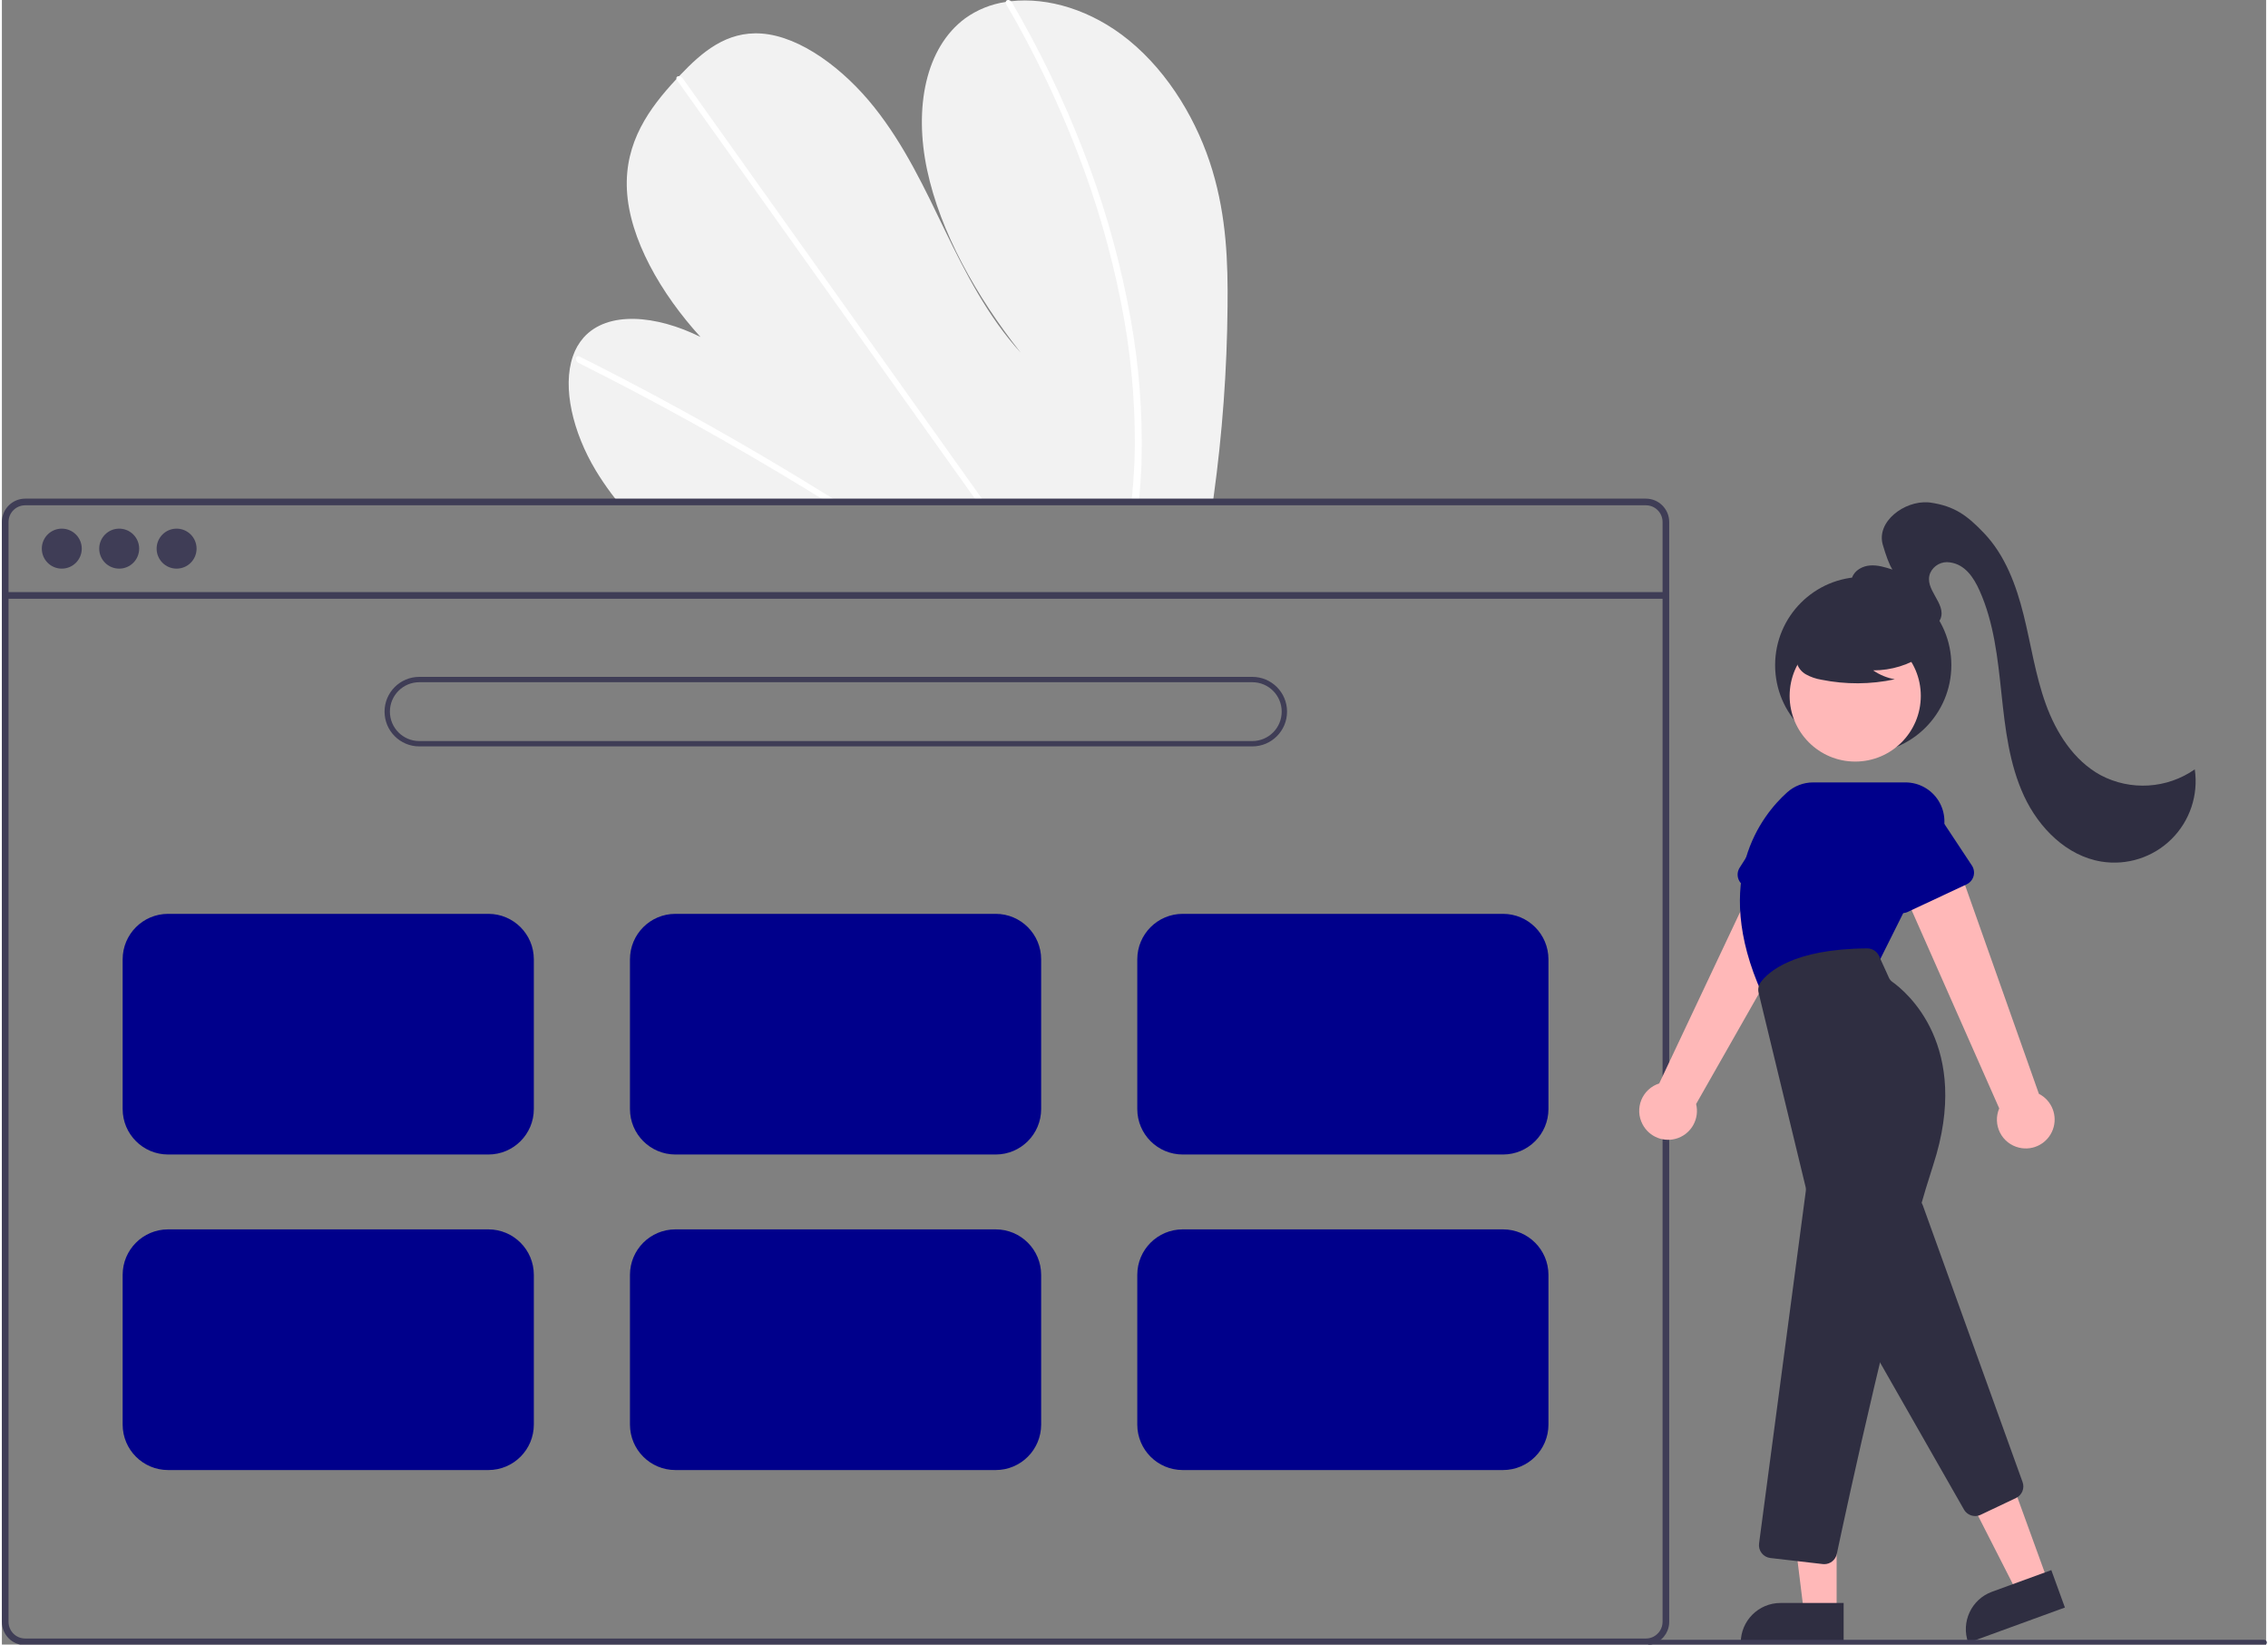 <?xml version="1.0" encoding="UTF-8"?>
<svg xmlns="http://www.w3.org/2000/svg" xmlns:xlink="http://www.w3.org/1999/xlink" width="600px" height="435px" viewBox="0 0 599 435" version="1.1">
<rect x="0" y="0" width="599" height="435" fill="#808080" stroke="none"/>
<g id="surface1">
<path style=" stroke:none;fill-rule:nonzero;fill:rgb(94.902%,94.902%,94.902%);fill-opacity:1;" d="M 324.25 81.039 C 324.105 97.902 322.871 114.742 320.559 131.445 C 320.477 132.031 320.391 132.617 320.309 133.207 L 162.594 132.324 C 162.129 131.738 161.676 131.152 161.234 130.555 C 159.762 128.578 158.379 126.547 157.113 124.449 C 151.023 114.328 148.234 102.477 151.031 94.305 L 151.078 94.176 C 151.684 92.387 152.633 90.73 153.875 89.312 C 160.246 82.133 173.121 83.328 184.809 89.125 C 174.328 77.633 165.98 63.137 165.348 50.195 C 164.727 37.574 171.316 28.559 178.465 20.895 C 178.699 20.641 178.934 20.395 179.168 20.148 C 179.281 20.023 179.402 19.902 179.516 19.777 C 185.094 13.938 191.598 8.18 201.008 8.875 C 211.332 9.641 222.777 18.297 230.801 28.387 C 238.828 38.469 244.16 49.922 249.562 61.102 C 254.977 72.27 260.832 83.727 269.516 93.273 C 257.754 78.375 248.27 61.426 244.766 44.938 C 241.262 28.453 244.348 12.621 254.828 4.855 C 258.012 2.57 261.695 1.082 265.57 0.516 C 266.023 0.441 266.48 0.379 266.949 0.324 C 276.652 -0.781 288.238 2.582 298.098 10.613 C 308.957 19.461 316.484 32.574 320.227 45.023 C 323.973 57.473 324.371 69.457 324.25 81.039 Z M 324.25 81.039 "/>
<path style=" stroke:none;fill-rule:nonzero;fill:rgb(100%,100%,100%);fill-opacity:1;" d="M 221.066 132.648 L 218.051 132.633 C 217.09 132.035 216.129 131.441 215.164 130.855 C 214.566 130.477 213.961 130.113 213.355 129.742 C 203.352 123.625 193.285 117.758 183.156 112.137 C 173.035 106.516 162.867 101.148 152.645 96.043 C 152.086 95.801 151.781 95.191 151.918 94.598 C 151.93 94.559 151.945 94.523 151.969 94.492 C 152.109 94.223 152.43 94.113 152.895 94.34 C 154.148 94.973 155.41 95.602 156.664 96.246 C 166.91 101.438 177.117 106.887 187.277 112.598 C 197.434 118.309 207.527 124.27 217.566 130.48 C 217.777 130.609 217.988 130.742 218.199 130.871 C 219.156 131.465 220.109 132.059 221.066 132.648 Z M 221.066 132.648 "/>
<path style=" stroke:none;fill-rule:nonzero;fill:rgb(100%,100%,100%);fill-opacity:1;" d="M 259.949 132.867 L 258.086 132.855 C 257.664 132.27 257.25 131.68 256.832 131.09 C 246.949 117.211 237.066 103.336 227.191 89.461 C 211.016 66.742 194.844 44.023 178.676 21.305 C 178.578 21.184 178.508 21.043 178.465 20.895 C 178.328 20.391 178.695 20.098 179.168 20.148 C 179.574 20.207 179.93 20.434 180.156 20.777 C 189.223 33.516 198.289 46.254 207.355 58.984 C 223.449 81.586 239.539 104.188 255.625 126.789 C 256.648 128.223 257.672 129.664 258.695 131.098 C 259.117 131.688 259.535 132.277 259.949 132.867 Z M 259.949 132.867 "/>
<path style=" stroke:none;fill-rule:nonzero;fill:rgb(100%,100%,100%);fill-opacity:1;" d="M 301.496 122.023 C 301.402 125.172 301.191 128.266 300.922 131.336 C 300.867 131.922 300.816 132.508 300.762 133.098 L 298.809 133.086 C 298.867 132.5 298.926 131.91 298.98 131.324 C 299.391 126.891 299.688 122.41 299.727 117.805 C 299.777 105.039 298.535 92.301 296.016 79.785 C 293.34 66.312 289.5 53.098 284.531 40.289 C 279.32 26.781 273.039 13.711 265.742 1.211 C 265.605 1.004 265.543 0.762 265.57 0.516 C 265.652 -0.043 266.395 -0.207 266.949 0.324 C 267.059 0.43 267.152 0.551 267.23 0.68 C 268.133 2.234 269.016 3.793 269.887 5.355 C 276.914 17.93 282.926 31.043 287.871 44.574 C 292.582 57.422 296.164 70.656 298.578 84.129 C 300.84 96.629 301.816 109.324 301.496 122.023 Z M 301.496 122.023 "/>
<path style=" stroke:none;fill-rule:nonzero;fill:rgb(24.706%,23.922%,33.725%);fill-opacity:1;" d="M 434.926 131.895 L 6.16 131.895 C 2.758 131.898 0.004 134.66 0 138.062 L 0 428.996 C 0.004 432.402 2.758 435.164 6.16 435.164 L 434.926 435.164 C 436.727 435.164 438.438 434.375 439.609 433 C 439.656 432.949 439.703 432.891 439.742 432.832 C 440.109 432.383 440.406 431.879 440.625 431.34 C 440.934 430.598 441.094 429.801 441.09 428.996 L 441.09 138.062 C 441.086 134.656 438.328 131.895 434.926 131.895 Z M 439.332 428.996 C 439.332 429.859 439.078 430.699 438.605 431.418 C 438.184 432.047 437.609 432.562 436.938 432.918 C 436.316 433.238 435.625 433.406 434.926 433.402 L 6.16 433.402 C 3.73 433.402 1.762 431.43 1.758 428.996 L 1.758 138.062 C 1.762 135.633 3.73 133.66 6.16 133.656 L 434.926 133.656 C 437.355 133.656 439.328 135.629 439.332 138.062 Z M 439.332 428.996 "/>
<path style=" stroke:none;fill-rule:nonzero;fill:rgb(24.706%,23.922%,33.725%);fill-opacity:1;" d="M 0.879 156.617 L 440.207 156.617 L 440.207 158.379 L 0.879 158.379 Z M 0.879 156.617 "/>
<path style=" stroke:none;fill-rule:nonzero;fill:rgb(24.706%,23.922%,33.725%);fill-opacity:1;" d="M 21.129 145.121 C 21.129 148.043 18.762 150.41 15.844 150.41 C 12.926 150.41 10.562 148.043 10.562 145.121 C 10.562 142.199 12.926 139.832 15.844 139.832 C 18.762 139.832 21.129 142.199 21.129 145.121 Z M 21.129 145.121 "/>
<path style=" stroke:none;fill-rule:nonzero;fill:rgb(24.706%,23.922%,33.725%);fill-opacity:1;" d="M 36.316 145.121 C 36.316 148.043 33.949 150.41 31.031 150.41 C 28.113 150.41 25.75 148.043 25.75 145.121 C 25.75 142.199 28.113 139.832 31.031 139.832 C 33.949 139.832 36.316 142.199 36.316 145.121 Z M 36.316 145.121 "/>
<path style=" stroke:none;fill-rule:nonzero;fill:rgb(24.706%,23.922%,33.725%);fill-opacity:1;" d="M 51.504 145.121 C 51.504 148.043 49.137 150.41 46.219 150.41 C 43.301 150.41 40.938 148.043 40.938 145.121 C 40.938 142.199 43.301 139.832 46.219 139.832 C 49.137 139.832 51.504 142.199 51.504 145.121 Z M 51.504 145.121 "/>
<path style=" stroke:none;fill-rule:nonzero;fill:rgb(24.706%,23.922%,33.725%);fill-opacity:1;" d="M 330.805 197.43 L 110.418 197.43 C 105.348 197.43 101.234 193.312 101.234 188.234 C 101.234 183.156 105.348 179.039 110.418 179.039 L 330.805 179.039 C 335.879 179.039 339.988 183.156 339.988 188.234 C 339.988 193.312 335.879 197.43 330.805 197.43 Z M 110.418 180.453 C 106.129 180.453 102.648 183.938 102.648 188.234 C 102.648 192.531 106.129 196.016 110.418 196.016 L 330.805 196.016 C 335.098 196.016 338.574 192.531 338.574 188.234 C 338.574 183.938 335.098 180.453 330.805 180.453 Z M 110.418 180.453 "/>
<path style=" stroke:none;fill-rule:nonzero;fill:rgb(0%,0%,54.51%);fill-opacity:1;" d="M 128.719 305.379 L 43.953 305.379 C 37.324 305.371 31.953 299.992 31.945 293.355 L 31.945 253.746 C 31.953 247.109 37.324 241.73 43.953 241.723 L 128.719 241.723 C 135.348 241.73 140.719 247.109 140.727 253.746 L 140.727 293.355 C 140.719 299.992 135.348 305.371 128.719 305.379 Z M 128.719 305.379 "/>
<path style=" stroke:none;fill-rule:nonzero;fill:rgb(0%,0%,54.51%);fill-opacity:1;" d="M 262.93 305.379 L 178.164 305.379 C 171.535 305.371 166.164 299.992 166.156 293.355 L 166.156 253.746 C 166.164 247.109 171.535 241.73 178.164 241.723 L 262.93 241.723 C 269.559 241.73 274.93 247.109 274.938 253.746 L 274.938 293.355 C 274.93 299.992 269.559 305.371 262.93 305.379 Z M 262.93 305.379 "/>
<path style=" stroke:none;fill-rule:nonzero;fill:rgb(0%,0%,54.51%);fill-opacity:1;" d="M 397.137 305.379 L 312.375 305.379 C 305.746 305.371 300.371 299.992 300.367 293.355 L 300.367 253.746 C 300.371 247.109 305.746 241.73 312.375 241.723 L 397.137 241.723 C 403.766 241.73 409.137 247.109 409.145 253.746 L 409.145 293.355 C 409.137 299.992 403.766 305.371 397.137 305.379 Z M 397.137 305.379 "/>
<path style=" stroke:none;fill-rule:nonzero;fill:rgb(0%,0%,54.51%);fill-opacity:1;" d="M 128.719 388.844 L 43.953 388.844 C 37.324 388.836 31.953 383.457 31.945 376.82 L 31.945 337.207 C 31.953 330.57 37.324 325.191 43.953 325.184 L 128.719 325.184 C 135.348 325.191 140.719 330.57 140.727 337.207 L 140.727 376.82 C 140.719 383.457 135.348 388.836 128.719 388.844 Z M 128.719 388.844 "/>
<path style=" stroke:none;fill-rule:nonzero;fill:rgb(0%,0%,54.51%);fill-opacity:1;" d="M 262.93 388.844 L 178.164 388.844 C 171.535 388.836 166.164 383.457 166.156 376.82 L 166.156 337.207 C 166.164 330.57 171.535 325.191 178.164 325.184 L 262.93 325.184 C 269.559 325.191 274.93 330.57 274.938 337.207 L 274.938 376.82 C 274.93 383.457 269.559 388.836 262.93 388.844 Z M 262.93 388.844 "/>
<path style=" stroke:none;fill-rule:nonzero;fill:rgb(0%,0%,54.51%);fill-opacity:1;" d="M 397.137 388.844 L 312.375 388.844 C 305.746 388.836 300.371 383.457 300.367 376.82 L 300.367 337.207 C 300.371 330.57 305.746 325.191 312.375 325.184 L 397.137 325.184 C 403.766 325.191 409.137 330.57 409.145 337.207 L 409.145 376.82 C 409.137 383.457 403.766 388.836 397.137 388.844 Z M 397.137 388.844 "/>
<path style=" stroke:none;fill-rule:nonzero;fill:rgb(18.431%,18.039%,25.49%);fill-opacity:1;" d="M 515.73 175.941 C 515.73 188.832 505.293 199.281 492.418 199.281 C 479.547 199.281 469.109 188.832 469.109 175.941 C 469.109 163.051 479.547 152.598 492.418 152.598 C 505.293 152.598 515.73 163.051 515.73 175.941 Z M 515.73 175.941 "/>
<path style=" stroke:none;fill-rule:nonzero;fill:rgb(100%,72.157%,72.157%);fill-opacity:1;" d="M 434.023 297.363 C 432.977 295.375 432.867 293.023 433.719 290.941 C 434.57 288.863 436.301 287.266 438.441 286.586 L 467.977 224.016 L 481.488 233.504 L 448.207 292.023 C 449.129 295.781 447.102 299.641 443.484 301.004 C 439.863 302.363 435.801 300.801 434.023 297.363 Z M 434.023 297.363 "/>
<path style=" stroke:none;fill-rule:nonzero;fill:rgb(0%,0%,54.51%);fill-opacity:1;" d="M 459.332 232.324 C 459.047 231.375 459.191 230.348 459.723 229.516 L 468.906 215.098 C 471.031 210.336 476.605 208.195 481.367 210.309 C 486.125 212.426 488.281 218 486.184 222.773 L 481.555 239.289 C 481.289 240.242 480.621 241.035 479.723 241.453 C 478.828 241.875 477.793 241.883 476.891 241.48 L 461.203 234.457 C 460.301 234.051 459.617 233.273 459.332 232.324 Z M 459.332 232.324 "/>
<path style=" stroke:none;fill-rule:nonzero;fill:rgb(100%,72.157%,72.157%);fill-opacity:1;" d="M 533.652 303.566 C 531.465 303.059 529.617 301.605 528.602 299.602 C 527.586 297.594 527.512 295.242 528.395 293.176 L 500.422 229.891 L 516.426 225.855 L 538.891 289.328 C 542.336 291.086 543.922 295.145 542.586 298.777 C 541.25 302.41 537.414 304.469 533.652 303.566 Z M 533.652 303.566 "/>
<path style=" stroke:none;fill-rule:nonzero;fill:rgb(100%,72.157%,72.157%);fill-opacity:1;" d="M 541.277 418.277 L 533.141 421.246 L 517.844 391.227 L 529.852 386.848 Z M 541.277 418.277 "/>
<path style=" stroke:none;fill-rule:nonzero;fill:rgb(18.431%,18.039%,25.49%);fill-opacity:1;" d="M 526.484 421.035 L 542.176 415.312 L 545.773 425.207 L 520.199 434.531 C 518.215 429.066 521.027 423.023 526.484 421.035 Z M 526.484 421.035 "/>
<path style=" stroke:none;fill-rule:nonzero;fill:rgb(18.431%,18.039%,25.49%);fill-opacity:1;" d="M 519.066 399.289 L 488.066 344.969 C 487.453 343.898 487.469 342.582 488.102 341.523 L 502.062 318.227 C 502.738 317.098 504 316.461 505.309 316.59 C 506.613 316.715 507.73 317.586 508.18 318.824 L 534.57 392.008 C 535.172 393.66 534.418 395.496 532.828 396.242 L 523.477 400.68 C 523.023 400.895 522.531 401.004 522.031 401.004 C 520.809 401.004 519.676 400.352 519.066 399.289 Z M 519.066 399.289 "/>
<path style=" stroke:none;fill-rule:nonzero;fill:rgb(100%,72.157%,72.157%);fill-opacity:1;" d="M 507.648 184.07 C 507.648 193.668 499.879 201.445 490.297 201.445 C 480.715 201.445 472.949 193.668 472.949 184.07 C 472.949 174.477 480.715 166.699 490.297 166.699 C 499.879 166.699 507.648 174.477 507.648 184.07 Z M 507.648 184.07 "/>
<path style=" stroke:none;fill-rule:nonzero;fill:rgb(0%,0%,54.51%);fill-opacity:1;" d="M 465.621 262.762 C 451.957 232.426 465.73 215.473 472.289 209.59 C 474.176 207.895 476.625 206.957 479.16 206.957 L 503.602 206.957 C 507.168 206.957 510.484 208.809 512.359 211.848 C 514.234 214.887 514.406 218.684 512.809 221.879 L 496.473 254.598 L 465.754 263.059 Z M 465.621 262.762 "/>
<path style=" stroke:none;fill-rule:nonzero;fill:rgb(0%,0%,54.51%);fill-opacity:1;" d="M 501.375 241.23 C 500.473 240.828 499.789 240.047 499.508 239.098 L 494.613 222.715 C 492.41 217.992 494.434 212.375 499.145 210.148 C 503.852 207.926 509.473 209.934 511.707 214.641 L 521.168 228.945 C 521.711 229.773 521.871 230.797 521.605 231.75 C 521.336 232.703 520.668 233.492 519.773 233.914 L 504.207 241.207 C 503.312 241.629 502.277 241.637 501.375 241.23 Z M 501.375 241.23 "/>
<path style=" stroke:none;fill-rule:nonzero;fill:rgb(100%,72.157%,72.157%);fill-opacity:1;" d="M 485.379 426.48 L 476.719 426.48 L 472.598 393.031 L 485.379 393.031 Z M 485.379 426.48 "/>
<path style=" stroke:none;fill-rule:nonzero;fill:rgb(18.431%,18.039%,25.49%);fill-opacity:1;" d="M 470.531 424.004 L 487.234 424.004 L 487.234 434.531 L 460.016 434.531 C 460.016 428.715 464.727 424.004 470.531 424.004 Z M 470.531 424.004 "/>
<path style=" stroke:none;fill-rule:nonzero;fill:rgb(18.431%,18.039%,25.49%);fill-opacity:1;" d="M 481.711 413.711 L 467.844 412.109 C 466.938 412.004 466.109 411.539 465.551 410.82 C 464.988 410.098 464.742 409.184 464.859 408.277 L 477.234 314.98 C 477.277 314.656 477.262 314.328 477.184 314.008 L 464.746 262.625 C 464.508 261.664 464.703 260.648 465.277 259.848 C 467.207 257.184 473.816 250.98 493.473 250.863 L 493.496 250.863 C 494.832 250.863 496.047 251.645 496.602 252.863 L 499.223 258.637 C 499.418 259.066 499.723 259.438 500.109 259.707 C 503.715 262.266 521.199 276.625 510.934 308.152 C 500.844 339.137 487.918 399.293 485.426 411.035 C 485.098 412.609 483.715 413.738 482.109 413.734 C 481.977 413.734 481.84 413.727 481.711 413.711 Z M 481.711 413.711 "/>
<path style=" stroke:none;fill-rule:nonzero;fill:rgb(18.431%,18.039%,25.49%);fill-opacity:1;" d="M 508.527 173.145 C 504.562 175.879 499.855 177.336 495.043 177.316 C 496.762 178.512 498.715 179.316 500.773 179.68 C 494.371 181.055 487.754 181.09 481.34 179.789 C 479.914 179.559 478.535 179.086 477.27 178.387 C 475.996 177.676 475.082 176.453 474.758 175.027 C 474.332 172.586 476.23 170.371 478.203 168.875 C 484.32 164.316 492.156 162.75 499.551 164.605 C 501.938 165.223 504.328 166.266 505.875 168.184 C 507.426 170.102 507.883 173.059 506.406 175.031 Z M 508.527 173.145 "/>
<path style=" stroke:none;fill-rule:nonzero;fill:rgb(18.431%,18.039%,25.49%);fill-opacity:1;" d="M 496.945 161.059 C 494.961 160.398 492.922 159.707 491.352 158.328 C 489.781 156.949 488.785 154.691 489.492 152.723 C 490.172 150.828 492.242 149.719 494.25 149.57 C 496.258 149.422 498.23 150.043 500.148 150.656 C 499.281 149.348 498.387 146.805 497.602 144.121 C 495.812 138 503.27 132.414 509.617 132.875 C 509.805 132.887 509.988 132.906 510.164 132.934 C 516.566 133.867 519.887 136.316 524.359 141 C 529.957 146.859 532.883 154.766 534.84 162.629 C 536.801 170.496 537.953 178.59 540.707 186.211 C 543.465 193.836 548.113 201.164 555.223 205.043 C 563.156 209.23 572.766 208.637 580.129 203.504 C 581.125 210.293 578.832 217.152 573.949 221.973 C 569.07 226.789 562.191 228.992 555.426 227.898 C 546.246 226.414 538.895 219.012 534.969 210.574 C 531.043 202.137 529.969 192.691 528.984 183.438 C 528 174.18 527.004 164.738 523.203 156.242 C 521.664 152.805 519.402 149.305 515.359 148.758 C 513.188 148.402 511.047 149.551 510.141 151.555 C 508.363 155.867 514.445 159.516 512.887 163.625 C 512.195 165.246 510.629 166.32 508.867 166.375 C 505.926 166.566 503.508 164.879 501.234 163.25 C 496.578 159.918 496.945 161.059 496.945 161.059 Z M 496.945 161.059 "/>
<path style=" stroke:none;fill-rule:nonzero;fill:rgb(24.706%,23.922%,33.725%);fill-opacity:1;" d="M 598.496 435.164 L 436.031 435.164 C 435.641 435.164 435.324 434.848 435.324 434.457 C 435.324 434.066 435.641 433.75 436.031 433.75 L 598.496 433.75 C 598.883 433.75 599.199 434.066 599.199 434.457 C 599.199 434.848 598.883 435.164 598.496 435.164 Z M 598.496 435.164 "/>
</g>
</svg>
